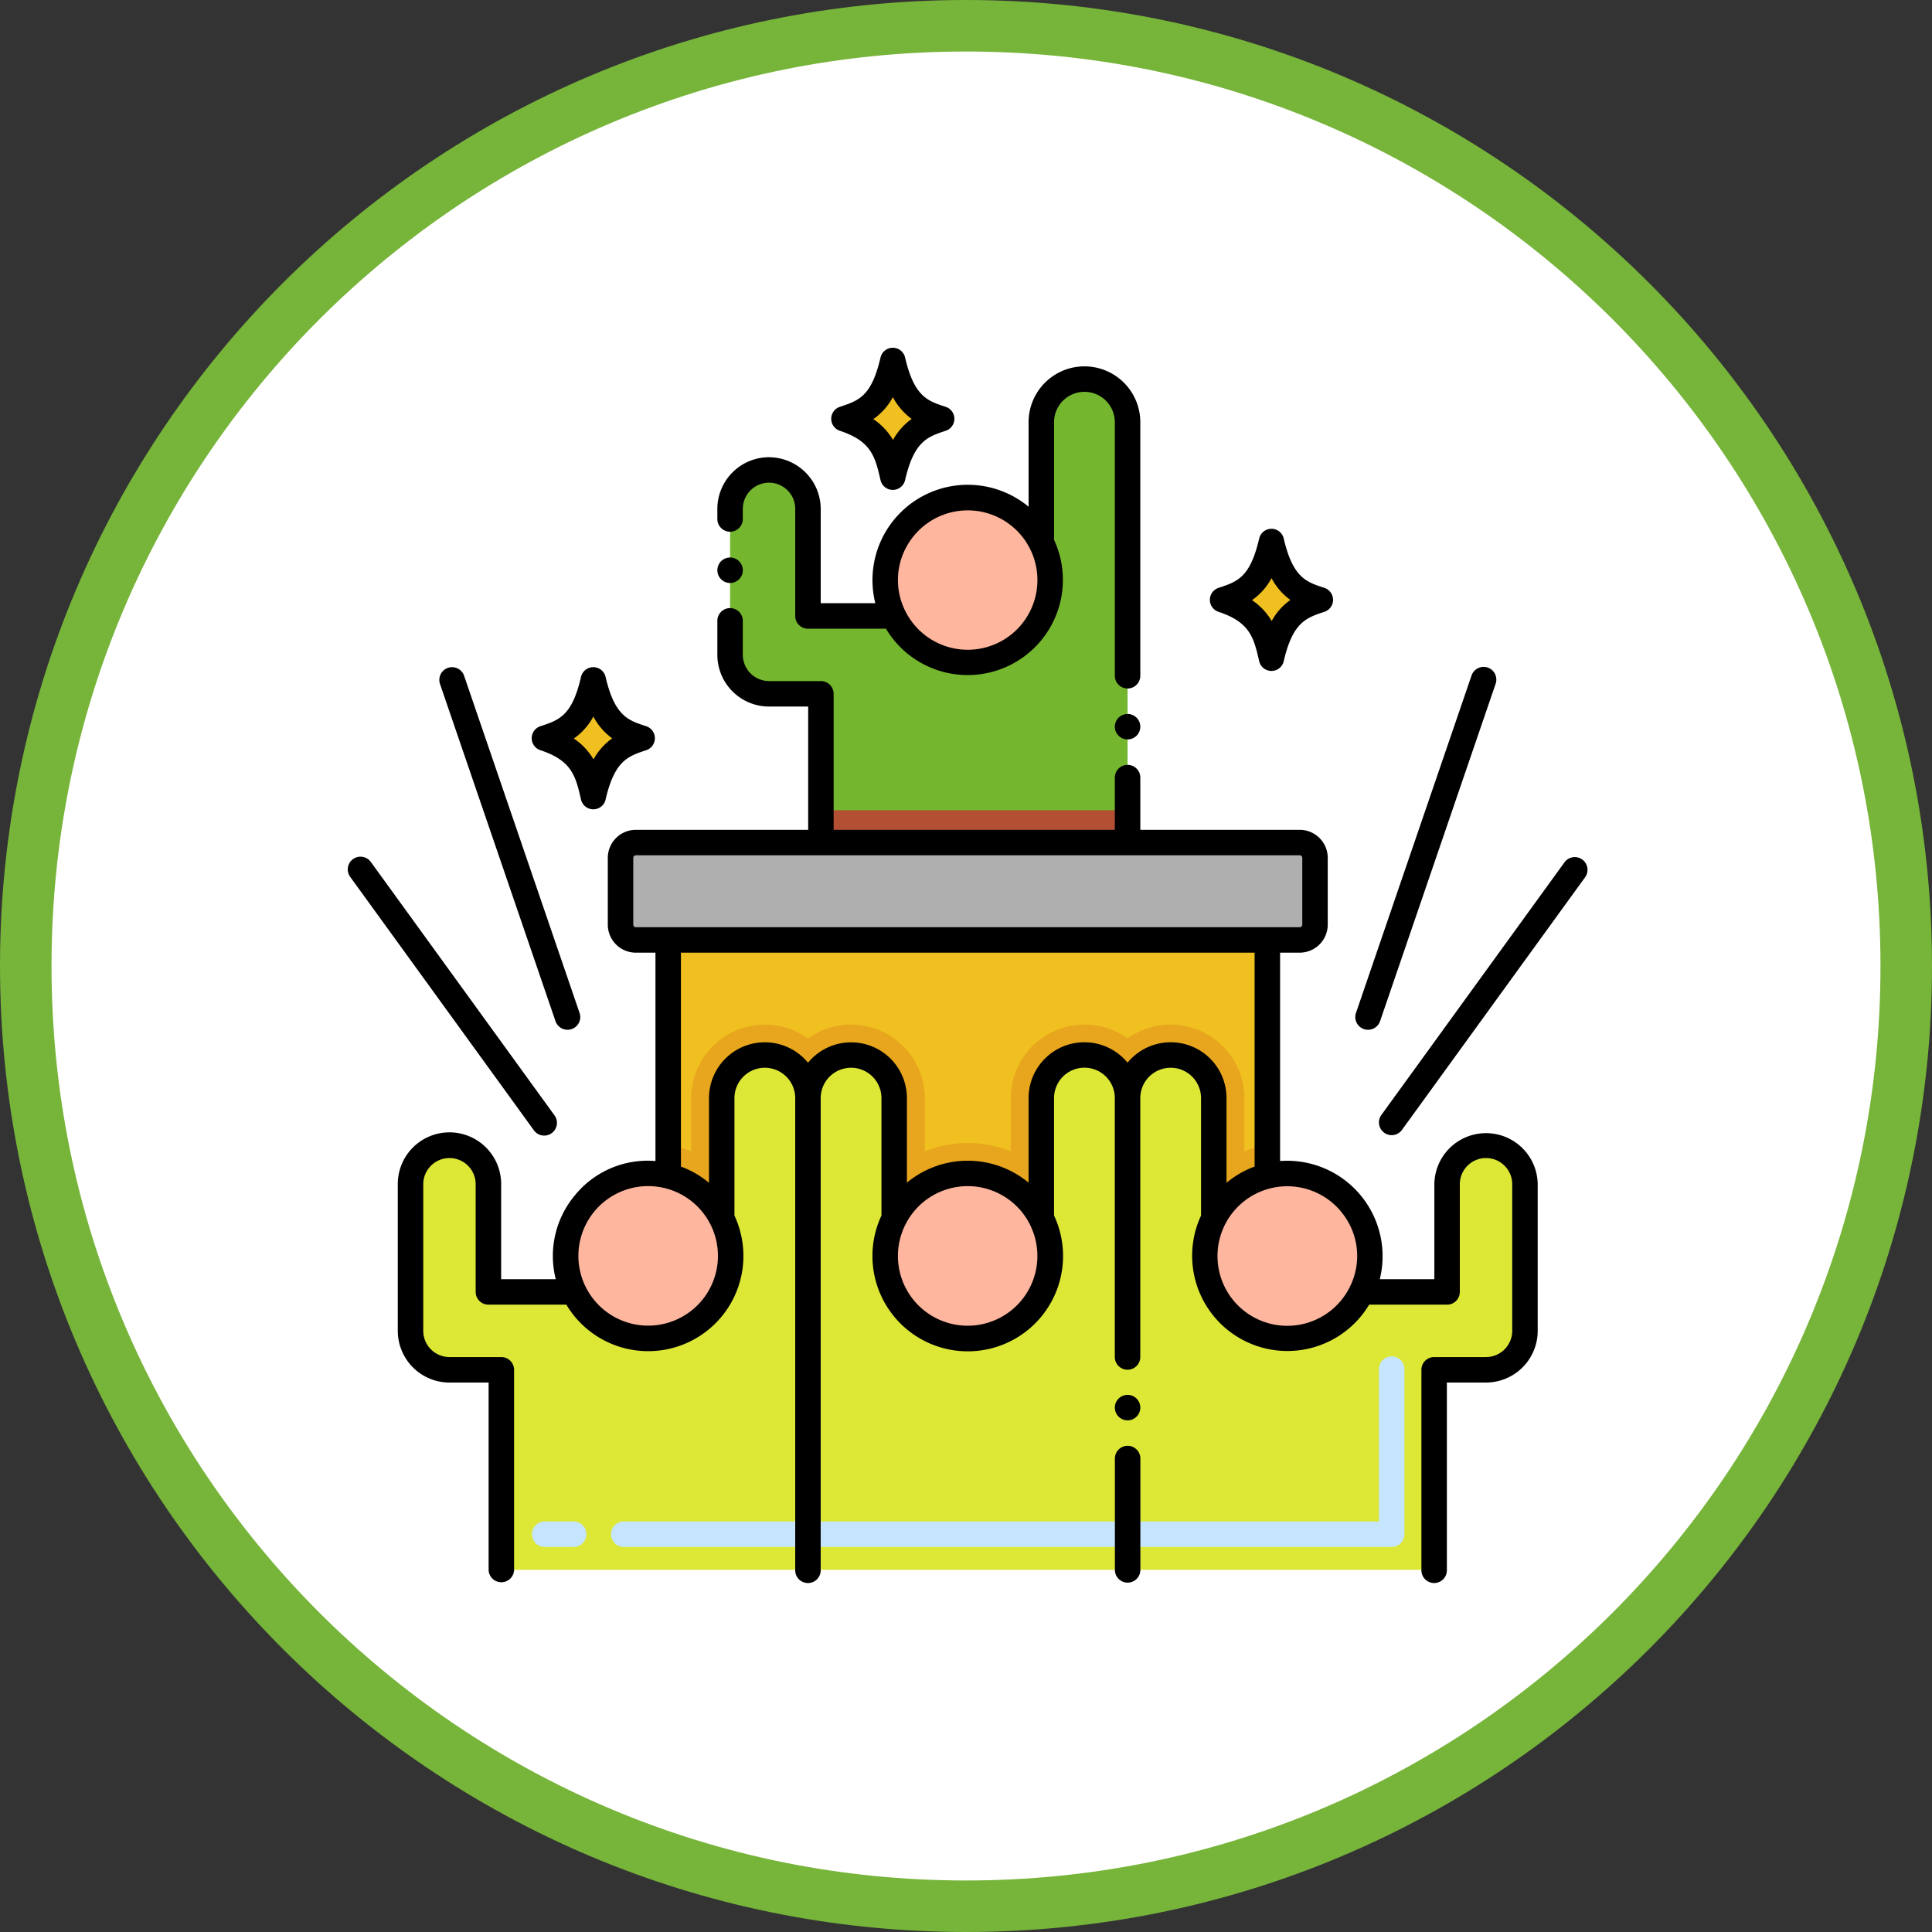 <svg xmlns="http://www.w3.org/2000/svg" width="150" height="150" viewBox="0 0 150 150">
  <rect x="0" y="0" width="150" height="150" fill="#333333" stroke="none"/>
  <g id="Grupo_158122" data-name="Grupo 158122" transform="translate(10378 1756.756)">
    <g id="Grupo_158078" data-name="Grupo 158078">
      <g id="Grupo_157995" data-name="Grupo 157995" transform="translate(-11458 -10348.5)">
        <g id="Trazado_169921" data-name="Trazado 169921" transform="translate(1080 8591.744)" fill="#fff">
          <path d="M 75 148 C 65.144 148 55.584 146.07 46.586 142.264 C 42.261 140.435 38.089 138.17 34.186 135.534 C 30.32 132.922 26.685 129.923 23.381 126.619 C 20.077 123.315 17.078 119.679 14.466 115.814 C 11.83 111.911 9.565 107.739 7.736 103.414 C 3.93 94.416 2 84.856 2 75 C 2 65.144 3.93 55.584 7.736 46.586 C 9.565 42.261 11.83 38.089 14.466 34.186 C 17.078 30.32 20.077 26.685 23.381 23.381 C 26.685 20.077 30.32 17.078 34.186 14.466 C 38.089 11.83 42.261 9.565 46.586 7.736 C 55.584 3.93 65.144 2 75 2 C 84.856 2 94.416 3.93 103.414 7.736 C 107.739 9.565 111.911 11.83 115.814 14.466 C 119.679 17.078 123.315 20.077 126.619 23.381 C 129.923 26.685 132.922 30.32 135.534 34.186 C 138.17 38.089 140.435 42.261 142.264 46.586 C 146.07 55.584 148 65.144 148 75 C 148 84.856 146.07 94.416 142.264 103.414 C 140.435 107.739 138.17 111.911 135.534 115.814 C 132.922 119.679 129.923 123.315 126.619 126.619 C 123.315 129.923 119.679 132.922 115.814 135.534 C 111.911 138.17 107.739 140.435 103.414 142.264 C 94.416 146.07 84.856 148 75 148 Z" stroke="none"/>
          <path d="M 75 4 C 65.413 4 56.115 5.877 47.365 9.578 C 43.159 11.357 39.101 13.559 35.306 16.123 C 31.546 18.664 28.009 21.582 24.795 24.795 C 21.582 28.009 18.664 31.546 16.123 35.306 C 13.559 39.101 11.357 43.159 9.578 47.365 C 5.877 56.115 4 65.413 4 75 C 4 84.587 5.877 93.885 9.578 102.635 C 11.357 106.841 13.559 110.899 16.123 114.694 C 18.664 118.454 21.582 121.991 24.795 125.205 C 28.009 128.418 31.546 131.336 35.306 133.877 C 39.101 136.441 43.159 138.643 47.365 140.422 C 56.115 144.123 65.413 146 75 146 C 84.587 146 93.885 144.123 102.635 140.422 C 106.841 138.643 110.899 136.441 114.694 133.877 C 118.454 131.336 121.991 128.418 125.205 125.205 C 128.418 121.991 131.336 118.454 133.877 114.694 C 136.441 110.899 138.643 106.841 140.422 102.635 C 144.123 93.885 146 84.587 146 75 C 146 65.413 144.123 56.115 140.422 47.365 C 138.643 43.159 136.441 39.101 133.877 35.306 C 131.336 31.546 128.418 28.009 125.205 24.795 C 121.991 21.582 118.454 18.664 114.694 16.123 C 110.899 13.559 106.841 11.357 102.635 9.578 C 93.885 5.877 84.587 4 75 4 M 75 0 C 116.421 0 150 33.579 150 75 C 150 116.421 116.421 150 75 150 C 33.579 150 0 116.421 0 75 C 0 33.579 33.579 0 75 0 Z" stroke="none" fill="#77b43a"/>
        </g>
        <g id="Layer_1" data-name="Layer 1" transform="translate(1094.428 8264.73)">
          <g id="Grupo_153685" data-name="Grupo 153685" transform="translate(12.572 354.014)">
            <g id="Grupo_153680" data-name="Grupo 153680" transform="translate(4.874 2.43)">
              <path id="Trazado_205771" data-name="Trazado 205771" d="M96.4,417.971H44.853a1.187,1.187,0,0,1-1.187-1.187V411.6a1.189,1.189,0,0,1,1.187-1.189H96.4a1.188,1.188,0,0,1,1.186,1.189v5.186A1.186,1.186,0,0,1,96.4,417.971Z" transform="translate(-27.361 -374.426)" fill="#afafaf"/>
              <path id="Trazado_205772" data-name="Trazado 205772" d="M49.1,421.511v18.327a6.406,6.406,0,0,1,4.156,3.3v-9.346a3.348,3.348,0,1,1,6.7,0,3.348,3.348,0,1,1,6.7,0v9.346a6.413,6.413,0,0,1,11.422,0v-9.346a3.348,3.348,0,1,1,6.7,0,3.348,3.348,0,1,1,6.7,0v9.346a6.408,6.408,0,0,1,4.157-3.3V421.511Z" transform="translate(-29.092 -377.966)" fill="#f0c020"/>
              <path id="Trazado_205773" data-name="Trazado 205773" d="M95.616,440.478v2.428a6.408,6.408,0,0,0-4.157,3.3v-9.346a3.348,3.348,0,1,0-6.7,0,3.348,3.348,0,1,0-6.7,0v9.346a6.413,6.413,0,0,0-11.422,0v-9.346a3.348,3.348,0,1,0-6.7,0,3.348,3.348,0,1,0-6.7,0v9.346a6.406,6.406,0,0,0-4.156-3.3v-2.428A9.036,9.036,0,0,1,50.88,441v-4.133a5.728,5.728,0,0,1,9.069-4.639,5.726,5.726,0,0,1,9.069,4.639v4.129a8.862,8.862,0,0,1,6.676,0v-4.129a5.726,5.726,0,0,1,9.069-4.639,5.727,5.727,0,0,1,9.069,4.639V441a8.753,8.753,0,0,1,1.784-.522Z" transform="translate(-29.092 -381.035)" fill="#e8a61e"/>
              <path id="Trazado_205774" data-name="Trazado 205774" d="M87.013,360.932v32.634H63.2V382.02H59.177A3.024,3.024,0,0,1,56.152,379V367.66a3.024,3.024,0,0,1,6.047,0v8.313h6.64a6.408,6.408,0,1,0,11.477-5.7v-9.342a3.348,3.348,0,1,1,6.7,0Z" transform="translate(-31.342 -357.582)" fill="#75b62f"/>
              <path id="Trazado_205775" data-name="Trazado 205775" d="M66.5,406.733H90.313v2.5H66.5Z" transform="translate(-34.643 -373.254)" fill="#b34f33"/>
              <g id="Grupo_153679" data-name="Grupo 153679" transform="translate(12.034 9.196)">
                <path id="Trazado_205776" data-name="Trazado 205776" d="M80.242,383.892a6.4,6.4,0,1,1,5.709-9.312A6.4,6.4,0,0,1,80.242,383.892Z" transform="translate(-49.012 -371.083)" fill="#ffb69f"/>
                <path id="Trazado_205777" data-name="Trazado 205777" d="M43.812,460.933a6.4,6.4,0,1,1,5.711-9.31A6.4,6.4,0,0,1,43.812,460.933Z" transform="translate(-37.395 -395.645)" fill="#ffb69f"/>
                <path id="Trazado_205778" data-name="Trazado 205778" d="M122.435,457.323a6.406,6.406,0,1,1-7.317-9,6.4,6.4,0,0,1,7.317,9Z" transform="translate(-60.628 -395.645)" fill="#ffb69f"/>
              </g>
              <path id="Trazado_205779" data-name="Trazado 205779" d="M106.256,444.709v11.335a3.025,3.025,0,0,1-3.022,3.026H99.2V474.6H26.78V459.069H22.75a3.025,3.025,0,0,1-3.022-3.026V444.709a3.024,3.024,0,1,1,6.047,0v8.313h6.64a6.406,6.406,0,1,0,11.473-5.7v-9.346a3.348,3.348,0,1,1,6.7,0,3.348,3.348,0,1,1,6.7,0v9.346a6.407,6.407,0,1,0,11.422,0v-9.346a3.348,3.348,0,1,1,6.7,0,3.348,3.348,0,1,1,6.7,0v9.346a6.406,6.406,0,1,0,11.474,5.7h6.64v-8.313a3.024,3.024,0,1,1,6.047,0Z" transform="translate(-19.728 -382.148)" fill="#dce736"/>
              <path id="Trazado_205780" data-name="Trazado 205780" d="M80.243,460.939a6.4,6.4,0,1,1,5.711-9.31A6.409,6.409,0,0,1,80.243,460.939Z" transform="translate(-36.979 -386.455)" fill="#ffb69f"/>
            </g>
            <g id="Grupo_153683" data-name="Grupo 153683" transform="translate(0 1.442)">
              <g id="Grupo_153682" data-name="Grupo 153682" transform="translate(14.27 76.898)">
                <g id="Grupo_153681" data-name="Grupo 153681">
                  <path id="Trazado_205781" data-name="Trazado 205781" d="M100.3,483.792H40.713a.989.989,0,1,1,0-1.977h58.6v-11.8a.989.989,0,1,1,1.977,0V482.8A.988.988,0,0,1,100.3,483.792Zm-63.544,0H34.51a.989.989,0,0,1,0-1.977h2.247a.989.989,0,1,1,0,1.977Z" transform="translate(-33.522 -469.026)" fill="#c5e5fe"/>
                </g>
              </g>
              <path id="Trazado_205782" data-name="Trazado 205782" d="M12.981,412.211a.988.988,0,0,0-.22,1.381L27,433.235a.989.989,0,1,0,1.6-1.16L14.362,412.432A.99.99,0,0,0,12.981,412.211Z" transform="translate(-12.572 -373.953)"/>
              <path id="Trazado_205783" data-name="Trazado 205783" d="M24.933,391.091a.988.988,0,1,0-1.87.64l8.965,26.176a.988.988,0,1,0,1.87-.64Z" transform="translate(-15.9 -367.065)"/>
              <path id="Trazado_205784" data-name="Trazado 205784" d="M130.519,433.455a.988.988,0,0,0,1.381-.221l14.239-19.643a.989.989,0,0,0-1.6-1.16L130.3,432.075A.989.989,0,0,0,130.519,433.455Z" transform="translate(-50.05 -373.953)"/>
              <path id="Trazado_205785" data-name="Trazado 205785" d="M128.084,418.522a.988.988,0,0,0,1.255-.616l8.965-26.175a.989.989,0,1,0-1.871-.64l-8.965,26.175A.988.988,0,0,0,128.084,418.522Z" transform="translate(-49.19 -367.065)"/>
              <path id="Trazado_205786" data-name="Trazado 205786" d="M31.994,429.334a7.325,7.325,0,0,0-1.454,6.472H26.3v-7.324a4.013,4.013,0,1,0-8.025,0v11.335a4.017,4.017,0,0,0,4.011,4.014h3.041v14.547a.989.989,0,0,0,1.977,0V442.842a.988.988,0,0,0-.988-.989h-4.03a2.037,2.037,0,0,1-2.033-2.037V428.481a2.035,2.035,0,1,1,4.069,0v8.313a.988.988,0,0,0,.989.988h6.051a7.394,7.394,0,0,0,13.051-6.915V421.75a2.359,2.359,0,1,1,4.719,0v36.627a.989.989,0,1,0,1.977,0V421.749a2.359,2.359,0,1,1,4.718,0v9.116a7.4,7.4,0,1,0,13.4,0v-9.121a2.359,2.359,0,1,1,4.718,0v20.071a.989.989,0,1,0,1.977,0V421.749a2.359,2.359,0,1,1,4.718,0v9.117a7.395,7.395,0,0,0,13.051,6.916h6.051a.989.989,0,0,0,.989-.989V428.48a2.035,2.035,0,1,1,4.069,0v11.335a2.037,2.037,0,0,1-2.033,2.037h-4.03a.988.988,0,0,0-.988.988v15.535a.989.989,0,1,0,1.977,0V443.83h3.041a4.018,4.018,0,0,0,4.011-4.015V428.48a4.012,4.012,0,1,0-8.025,0v7.325H94.518a7.412,7.412,0,0,0-7.741-9.174V410.454H88.3a2.178,2.178,0,0,0,2.176-2.175v-5.186a2.178,2.178,0,0,0-2.176-2.176H75.925v-4.054a.989.989,0,0,0-1.978,0v4.054H52.115V390.359a.99.99,0,0,0-.989-.989H47.1a2.046,2.046,0,0,1-2.037-2.033v-2.614a.989.989,0,1,0-1.977,0v2.614a4.018,4.018,0,0,0,4.014,4.01h3.038v9.571H36.757a2.178,2.178,0,0,0-2.176,2.176v5.186a2.178,2.178,0,0,0,2.176,2.175h1.524v16.178a7.272,7.272,0,0,0-6.286,2.7Zm.846,7.025a5.417,5.417,0,1,1,9.486.479,5.418,5.418,0,0,1-9.486-.479Zm34.6-4.614a5.414,5.414,0,1,1-9.737-.213A5.41,5.41,0,0,1,67.443,431.745Zm24.085-1.165a5.348,5.348,0,0,1,.69,5.779v0a5.417,5.417,0,1,1-.689-5.782Zm-54.968-22.3v-5.186a.2.2,0,0,1,.2-.2H88.3a.2.2,0,0,1,.2.2v5.186a.2.2,0,0,1-.2.2H36.757A.2.2,0,0,1,36.559,408.279Zm48.24,2.175v16.608a7.34,7.34,0,0,0-2.179,1.259V421.75a4.335,4.335,0,0,0-7.685-2.755,4.334,4.334,0,0,0-7.684,2.755v6.561a7.4,7.4,0,0,0-9.445,0v-6.562A4.332,4.332,0,0,0,50.124,419a4.334,4.334,0,0,0-7.686,2.753v6.57a7.337,7.337,0,0,0-2.18-1.259V410.455H84.8Z" transform="translate(-14.391 -364.932)"/>
              <circle id="Elipse_12926" data-name="Elipse 12926" cx="0.989" cy="0.989" r="0.989" transform="translate(59.556 79.855)"/>
              <path id="Trazado_205787" data-name="Trazado 205787" d="M101,479.174a.989.989,0,0,0-.989.989v8.645a.989.989,0,0,0,1.978,0v-8.645A.989.989,0,0,0,101,479.174Z" transform="translate(-40.451 -395.364)"/>
              <circle id="Elipse_12927" data-name="Elipse 12927" cx="0.989" cy="0.989" r="0.989" transform="translate(59.556 26.989)"/>
              <circle id="Elipse_12928" data-name="Elipse 12928" cx="0.989" cy="0.989" r="0.989" transform="translate(28.695 14.843)"/>
              <path id="Trazado_205788" data-name="Trazado 205788" d="M58.714,363.187A4.019,4.019,0,0,0,54.7,367.2v.815a.989.989,0,0,0,1.977,0V367.2a2.035,2.035,0,0,1,4.07,0v8.313a.985.985,0,0,0,.989.989H67.79a7.392,7.392,0,0,0,13.052-6.9V360.47a2.359,2.359,0,1,1,4.718,0v19.684a.989.989,0,0,0,1.978,0V360.47a4.337,4.337,0,1,0-8.674,0v6.559a7.4,7.4,0,0,0-11.9,7.493H62.725V367.2a4.025,4.025,0,0,0-4.011-4.01Zm10.838,6.668a5.411,5.411,0,1,1-.287,5.22A5.356,5.356,0,0,1,69.552,369.855Z" transform="translate(-26.005 -356.131)"/>
            </g>
            <g id="Grupo_153684" data-name="Grupo 153684" transform="translate(15.258 0.975)">
              <path id="Trazado_205789" data-name="Trazado 205789" d="M42.585,396.4c-1.456-.481-2.961-.9-3.806-4.54-.778,3.351-2.024,3.951-3.806,4.54,2.906.96,3.344,2.55,3.806,4.541.8-3.432,2.113-3.981,3.806-4.541Z" transform="translate(-34.973 -367.056)" fill="#f0c020"/>
              <path id="Trazado_205790" data-name="Trazado 205790" d="M76.723,359.987c-1.457-.481-2.961-.9-3.806-4.54-.778,3.351-2.024,3.952-3.806,4.54,2.906.96,3.344,2.55,3.806,4.541C73.713,361.1,75.03,360.546,76.723,359.987Z" transform="translate(-45.858 -355.446)" fill="#f0c020"/>
              <path id="Trazado_205791" data-name="Trazado 205791" d="M119.884,380.623c-1.457-.481-2.962-.9-3.806-4.541-.778,3.351-2.024,3.952-3.806,4.541,2.906.96,3.344,2.55,3.806,4.54C116.874,381.731,118.191,381.182,119.884,380.623Z" transform="translate(-59.62 -362.026)" fill="#f0c020"/>
            </g>
            <path id="Trazado_205792" data-name="Trazado 205792" d="M37.369,400.7c-.422-1.819-.7-3.02-3.159-3.833a.979.979,0,0,1,0-1.858c1.48-.489,2.458-.813,3.159-3.833a.979.979,0,0,1,1.906,0c.717,3.09,1.789,3.381,3.16,3.833a.98.98,0,0,1,0,1.858c-1.428.471-2.46.812-3.16,3.833A.978.978,0,0,1,37.369,400.7Zm-.559-4.739a5.077,5.077,0,0,1,1.531,1.62,4.833,4.833,0,0,1,1.447-1.633,5,5,0,0,1-1.463-1.693,4.843,4.843,0,0,1-1.516,1.706Z" transform="translate(-19.258 -365.623)"/>
            <path id="Trazado_205793" data-name="Trazado 205793" d="M71.507,364.292c-.422-1.819-.7-3.021-3.16-3.833a.98.98,0,0,1,0-1.858c1.481-.489,2.459-.812,3.16-3.833a.979.979,0,0,1,1.906,0c.717,3.089,1.788,3.381,3.159,3.833a.979.979,0,0,1,0,1.857c-1.427.471-2.459.813-3.159,3.833A.978.978,0,0,1,71.507,364.292Zm-.559-4.739a5.083,5.083,0,0,1,1.531,1.619,4.846,4.846,0,0,1,1.447-1.633,4.992,4.992,0,0,1-1.462-1.693A4.846,4.846,0,0,1,70.948,359.552Z" transform="translate(-30.143 -354.014)"/>
            <path id="Trazado_205794" data-name="Trazado 205794" d="M114.668,384.928c-.422-1.819-.7-3.021-3.159-3.833a.979.979,0,0,1,0-1.858c1.48-.489,2.458-.812,3.159-3.833a.979.979,0,0,1,1.906,0c.717,3.089,1.789,3.381,3.16,3.833a.979.979,0,0,1,0,1.857c-1.428.471-2.46.813-3.16,3.833A.978.978,0,0,1,114.668,384.928Zm-.559-4.739a5.078,5.078,0,0,1,1.532,1.619,4.839,4.839,0,0,1,1.447-1.633,4.985,4.985,0,0,1-1.463-1.693,4.84,4.84,0,0,1-1.516,1.706Z" transform="translate(-43.905 -360.594)"/>
          </g>
        </g>
      </g>
    </g>
  </g>
</svg>
